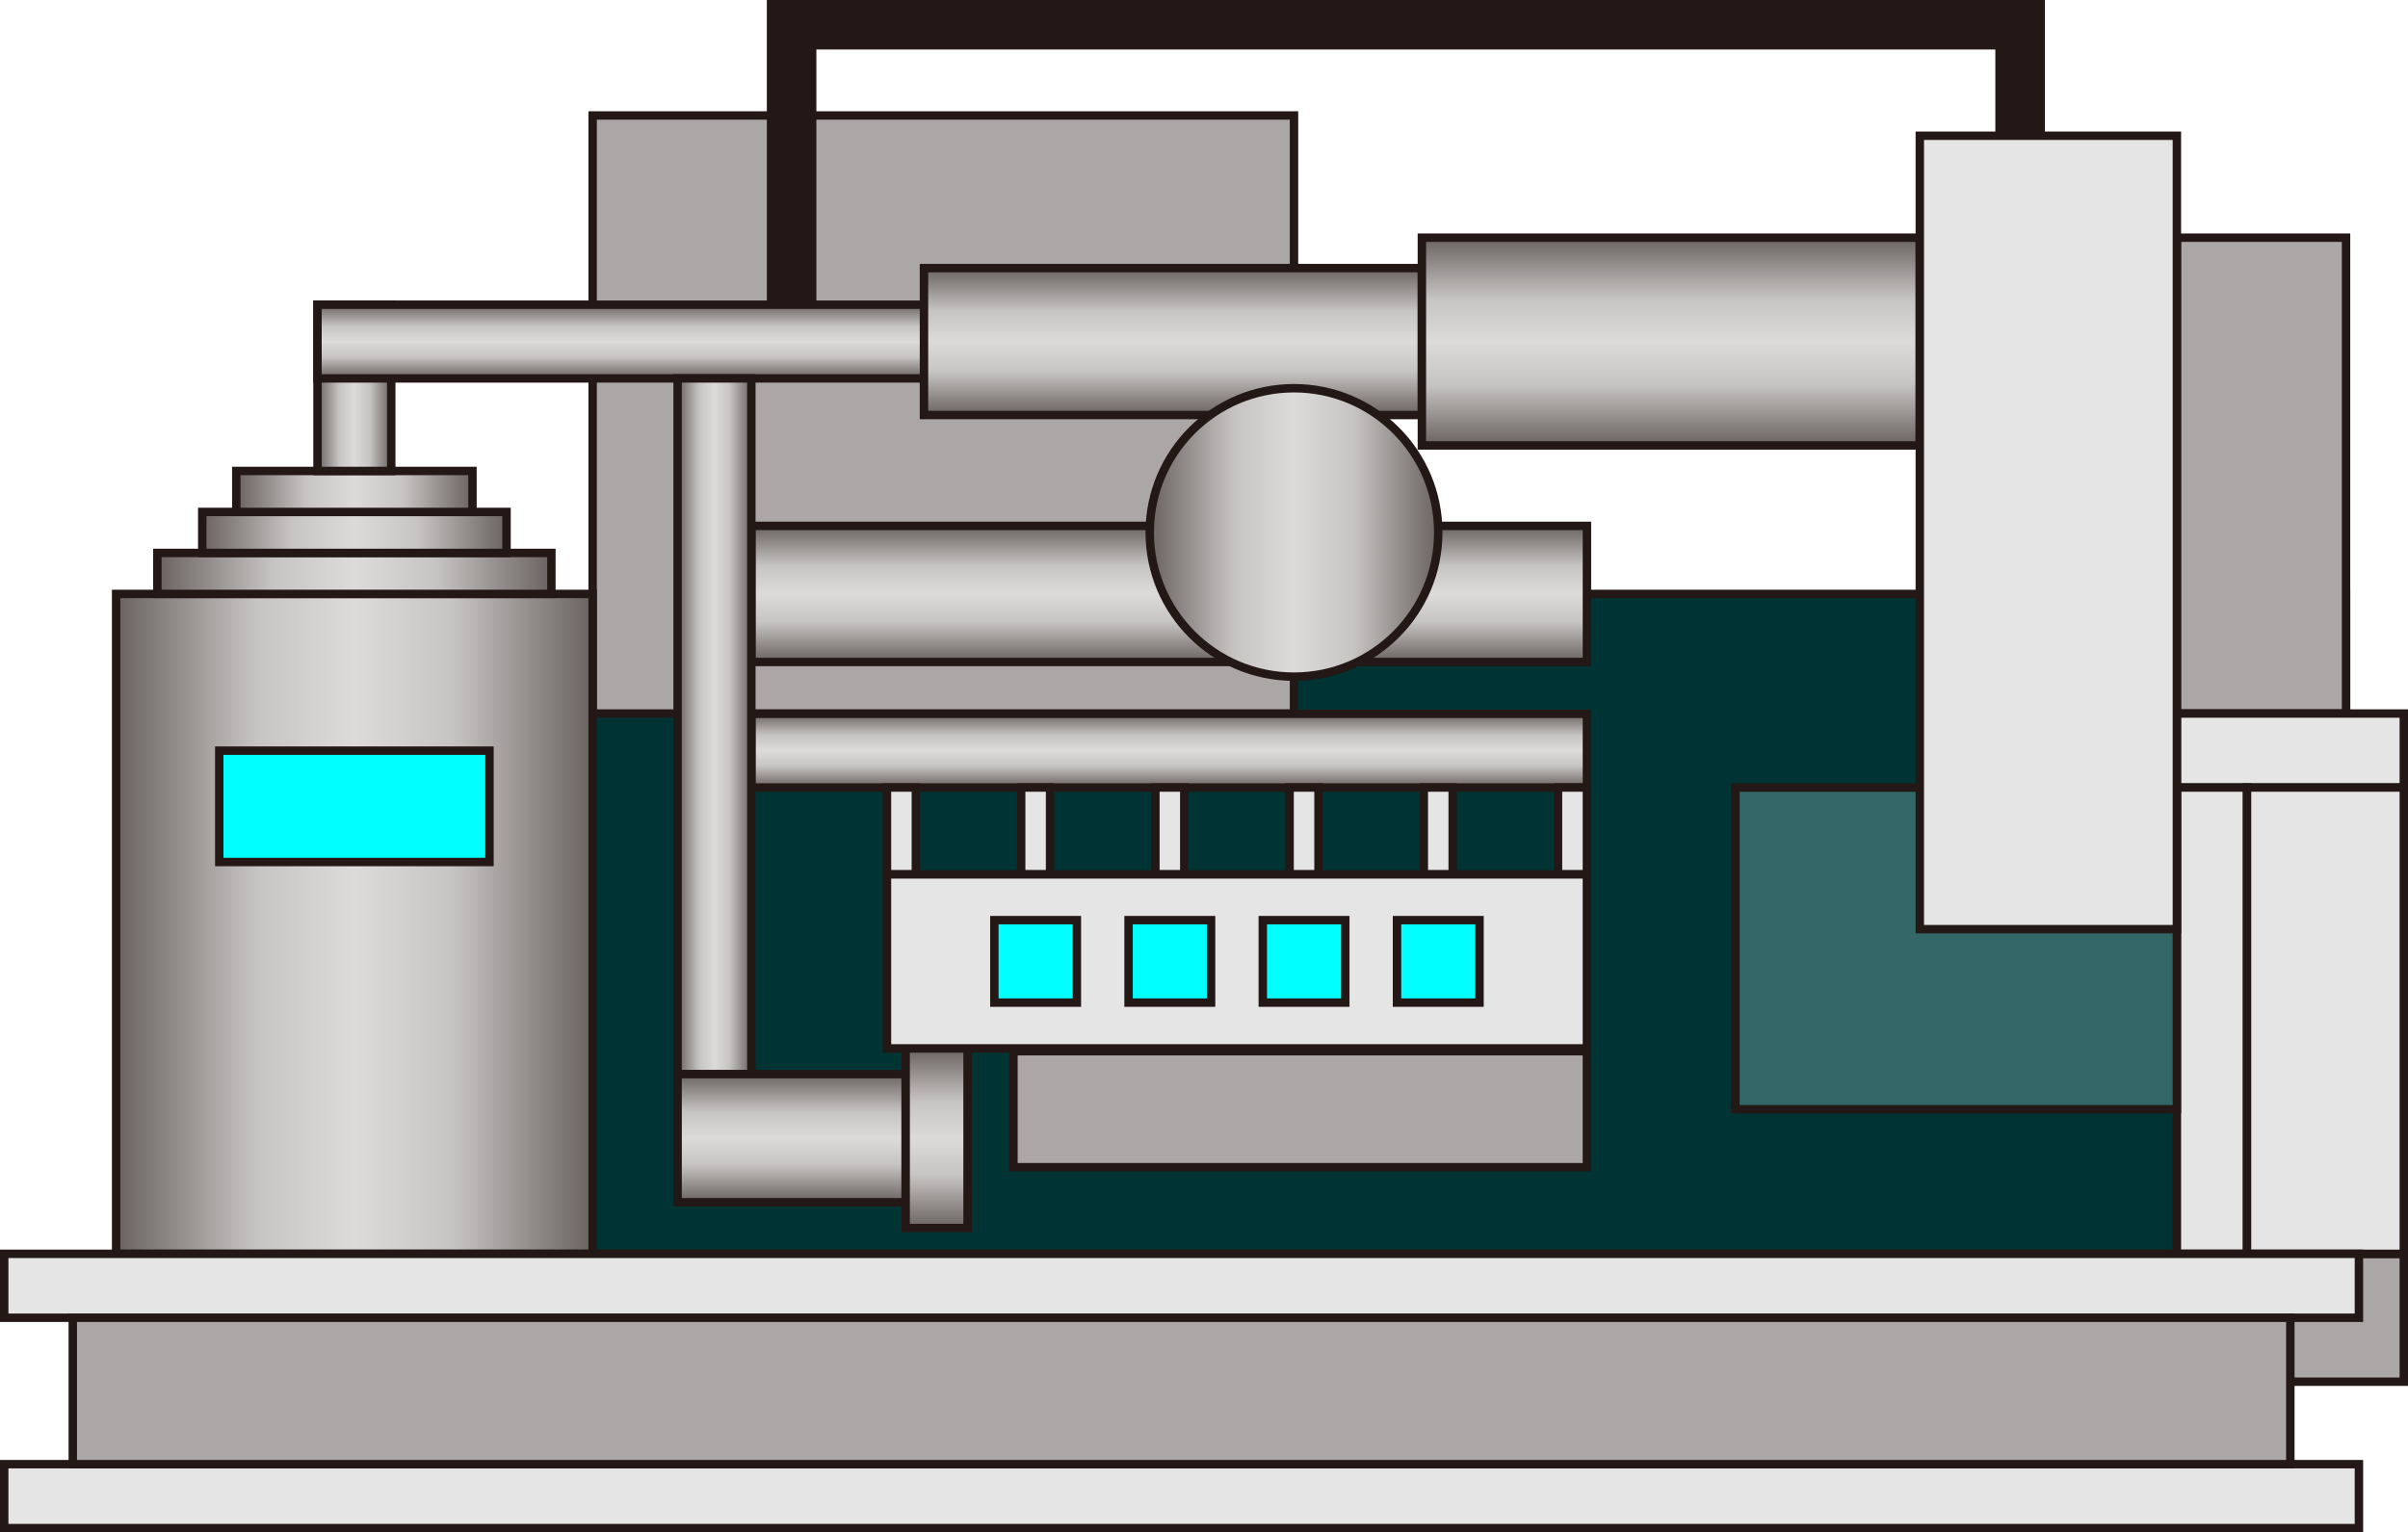 <?xml version="1.0" encoding="UTF-8" standalone="no"?>
<svg
   xmlns:dc="http://purl.org/dc/elements/1.1/"
   xmlns:cc="http://creativecommons.org/ns#"
   xmlns:rdf="http://www.w3.org/1999/02/22-rdf-syntax-ns#"
   xmlns:svg="http://www.w3.org/2000/svg"
   xmlns="http://www.w3.org/2000/svg"
   xmlns:sodipodi="http://sodipodi.sourceforge.net/DTD/sodipodi-0.dtd"
   xmlns:inkscape="http://www.inkscape.org/namespaces/inkscape"
   version="1.1"
   id="图层_1"
   x="0px"
   y="0px"
   width="142.948px"
   height="90.991px"
   viewBox="0 0 142.948 90.991"
   enable-background="new 0 0 142.948 90.991"
   xml:space="preserve"
   sodipodi:docname="冷却处理-11.svg"><defs
   id="defs245" /><sodipodi:namedview
   pagecolor="#ffffff"
   bordercolor="#666666"
   borderopacity="1"
   objecttolerance="10"
   gridtolerance="10"
   guidetolerance="10"
   inkscape:pageopacity="0"
   inkscape:pageshadow="2"
   inkscape:window-width="640"
   inkscape:window-height="480"
   id="namedview243" />
<g
   id="g240">
	
		<rect
   x="35.181"
   y="35.268"
   fill="#003333"
   stroke="#231815"
   stroke-width="0.5"
   stroke-miterlimit="10"
   width="104.089"
   height="39.187"
   id="rect2" />
	
		<rect
   x="35.181"
   y="6.857"
   fill="#ABA7A6"
   stroke="#231815"
   stroke-width="0.5"
   stroke-miterlimit="10"
   width="41.636"
   height="35.513"
   id="rect4" />
	<linearGradient
   id="SVGID_1_"
   gradientUnits="userSpaceOnUse"
   x1="6.893"
   y1="54.86"
   x2="35.181"
   y2="54.86">
		<stop
   offset="0"
   style="stop-color:#696260"
   id="stop6" />
		<stop
   offset="0.296"
   style="stop-color:#C7C5C4"
   id="stop8" />
		<stop
   offset="0.5"
   style="stop-color:#DCDBDA"
   id="stop10" />
		<stop
   offset="0.704"
   style="stop-color:#C7C5C4"
   id="stop12" />
		<stop
   offset="1"
   style="stop-color:#696260"
   id="stop14" />
	</linearGradient>
	
		<rect
   x="6.893"
   y="35.268"
   fill="url(#SVGID_1_)"
   stroke="#231815"
   stroke-width="0.5"
   stroke-miterlimit="10"
   width="28.288"
   height="39.187"
   id="rect17" />
	<linearGradient
   id="SVGID_2_"
   gradientUnits="userSpaceOnUse"
   x1="9.342"
   y1="34.051"
   x2="32.731"
   y2="34.051">
		<stop
   offset="0"
   style="stop-color:#696260"
   id="stop19" />
		<stop
   offset="0.296"
   style="stop-color:#C7C5C4"
   id="stop21" />
		<stop
   offset="0.5"
   style="stop-color:#DCDBDA"
   id="stop23" />
		<stop
   offset="0.704"
   style="stop-color:#C7C5C4"
   id="stop25" />
		<stop
   offset="1"
   style="stop-color:#696260"
   id="stop27" />
	</linearGradient>
	
		<rect
   x="9.342"
   y="32.834"
   fill="url(#SVGID_2_)"
   stroke="#231815"
   stroke-width="0.5"
   stroke-miterlimit="10"
   width="23.39"
   height="2.434"
   id="rect30" />
	<linearGradient
   id="SVGID_3_"
   gradientUnits="userSpaceOnUse"
   x1="12.006"
   y1="31.617"
   x2="30.068"
   y2="31.617">
		<stop
   offset="0"
   style="stop-color:#696260"
   id="stop32" />
		<stop
   offset="0.296"
   style="stop-color:#C7C5C4"
   id="stop34" />
		<stop
   offset="0.5"
   style="stop-color:#DCDBDA"
   id="stop36" />
		<stop
   offset="0.704"
   style="stop-color:#C7C5C4"
   id="stop38" />
		<stop
   offset="1"
   style="stop-color:#696260"
   id="stop40" />
	</linearGradient>
	
		<rect
   x="12.006"
   y="30.4"
   fill="url(#SVGID_3_)"
   stroke="#231815"
   stroke-width="0.5"
   stroke-miterlimit="10"
   width="18.063"
   height="2.434"
   id="rect43" />
	<linearGradient
   id="SVGID_4_"
   gradientUnits="userSpaceOnUse"
   x1="14.026"
   y1="29.183"
   x2="28.048"
   y2="29.183">
		<stop
   offset="0"
   style="stop-color:#696260"
   id="stop45" />
		<stop
   offset="0.296"
   style="stop-color:#C7C5C4"
   id="stop47" />
		<stop
   offset="0.5"
   style="stop-color:#DCDBDA"
   id="stop49" />
		<stop
   offset="0.704"
   style="stop-color:#C7C5C4"
   id="stop51" />
		<stop
   offset="1"
   style="stop-color:#696260"
   id="stop53" />
	</linearGradient>
	
		<rect
   x="14.026"
   y="27.966"
   fill="url(#SVGID_4_)"
   stroke="#231815"
   stroke-width="0.5"
   stroke-miterlimit="10"
   width="14.021"
   height="2.435"
   id="rect56" />
	<linearGradient
   id="SVGID_5_"
   gradientUnits="userSpaceOnUse"
   x1="18.848"
   y1="23.029"
   x2="23.226"
   y2="23.029">
		<stop
   offset="0"
   style="stop-color:#696260"
   id="stop58" />
		<stop
   offset="0.296"
   style="stop-color:#C7C5C4"
   id="stop60" />
		<stop
   offset="0.5"
   style="stop-color:#DCDBDA"
   id="stop62" />
		<stop
   offset="0.704"
   style="stop-color:#C7C5C4"
   id="stop64" />
		<stop
   offset="1"
   style="stop-color:#696260"
   id="stop66" />
	</linearGradient>
	
		<rect
   x="18.848"
   y="18.093"
   fill="url(#SVGID_5_)"
   stroke="#231815"
   stroke-width="0.5"
   stroke-miterlimit="10"
   width="4.378"
   height="9.873"
   id="rect69" />
	
		<linearGradient
   id="SVGID_6_"
   gradientUnits="userSpaceOnUse"
   x1="-1141.935"
   y1="-629.387"
   x2="-1137.557"
   y2="-629.387"
   gradientTransform="matrix(0 1 -1 0 -589.882 1160.027)">
		<stop
   offset="0"
   style="stop-color:#696260"
   id="stop71" />
		<stop
   offset="0.296"
   style="stop-color:#C7C5C4"
   id="stop73" />
		<stop
   offset="0.5"
   style="stop-color:#DCDBDA"
   id="stop75" />
		<stop
   offset="0.704"
   style="stop-color:#C7C5C4"
   id="stop77" />
		<stop
   offset="1"
   style="stop-color:#696260"
   id="stop79" />
	</linearGradient>
	
		<rect
   x="18.848"
   y="18.093"
   fill="url(#SVGID_6_)"
   stroke="#231815"
   stroke-width="0.5"
   stroke-miterlimit="10"
   width="41.314"
   height="4.378"
   id="rect82" />
	
		<linearGradient
   id="SVGID_7_"
   gradientUnits="userSpaceOnUse"
   x1="-1117.642"
   y1="-659.286"
   x2="-1113.264"
   y2="-659.286"
   gradientTransform="matrix(0 1 -1 0 -589.882 1160.027)">
		<stop
   offset="0"
   style="stop-color:#696260"
   id="stop84" />
		<stop
   offset="0.296"
   style="stop-color:#C7C5C4"
   id="stop86" />
		<stop
   offset="0.5"
   style="stop-color:#DCDBDA"
   id="stop88" />
		<stop
   offset="0.704"
   style="stop-color:#C7C5C4"
   id="stop90" />
		<stop
   offset="1"
   style="stop-color:#696260"
   id="stop92" />
	</linearGradient>
	
		<rect
   x="44.603"
   y="42.386"
   fill="url(#SVGID_7_)"
   stroke="#231815"
   stroke-width="0.5"
   stroke-miterlimit="10"
   width="49.603"
   height="4.378"
   id="rect95" />
	
		<linearGradient
   id="SVGID_8_"
   gradientUnits="userSpaceOnUse"
   x1="-1128.801"
   y1="-659.286"
   x2="-1120.719"
   y2="-659.286"
   gradientTransform="matrix(0 1 -1 0 -589.882 1160.027)">
		<stop
   offset="0"
   style="stop-color:#696260"
   id="stop97" />
		<stop
   offset="0.296"
   style="stop-color:#C7C5C4"
   id="stop99" />
		<stop
   offset="0.5"
   style="stop-color:#DCDBDA"
   id="stop101" />
		<stop
   offset="0.704"
   style="stop-color:#C7C5C4"
   id="stop103" />
		<stop
   offset="1"
   style="stop-color:#696260"
   id="stop105" />
	</linearGradient>
	
		<rect
   x="44.603"
   y="31.227"
   fill="url(#SVGID_8_)"
   stroke="#231815"
   stroke-width="0.5"
   stroke-miterlimit="10"
   width="49.603"
   height="8.082"
   id="rect108" />
	
		<linearGradient
   id="SVGID_9_"
   gradientUnits="userSpaceOnUse"
   x1="43.704"
   y1="39.514"
   x2="48.082"
   y2="39.514"
   gradientTransform="matrix(1 0 0 1 -3.479 3.615)">
		<stop
   offset="0"
   style="stop-color:#696260"
   id="stop110" />
		<stop
   offset="0.296"
   style="stop-color:#C7C5C4"
   id="stop112" />
		<stop
   offset="0.5"
   style="stop-color:#DCDBDA"
   id="stop114" />
		<stop
   offset="0.704"
   style="stop-color:#C7C5C4"
   id="stop116" />
		<stop
   offset="1"
   style="stop-color:#696260"
   id="stop118" />
	</linearGradient>
	
		<rect
   x="40.225"
   y="22.471"
   fill="url(#SVGID_9_)"
   stroke="#231815"
   stroke-width="0.5"
   stroke-miterlimit="10"
   width="4.378"
   height="41.314"
   id="rect121" />
	
		<linearGradient
   id="SVGID_10_"
   gradientUnits="userSpaceOnUse"
   x1="-1144.107"
   y1="-659.511"
   x2="-1135.383"
   y2="-659.511"
   gradientTransform="matrix(0 1 -1 0 -589.882 1160.027)">
		<stop
   offset="0"
   style="stop-color:#696260"
   id="stop123" />
		<stop
   offset="0.296"
   style="stop-color:#C7C5C4"
   id="stop125" />
		<stop
   offset="0.5"
   style="stop-color:#DCDBDA"
   id="stop127" />
		<stop
   offset="0.704"
   style="stop-color:#C7C5C4"
   id="stop129" />
		<stop
   offset="1"
   style="stop-color:#696260"
   id="stop131" />
	</linearGradient>
	
		<rect
   x="54.851"
   y="15.92"
   fill="url(#SVGID_10_)"
   stroke="#231815"
   stroke-width="0.5"
   stroke-miterlimit="10"
   width="29.558"
   height="8.725"
   id="rect134" />
	
		<linearGradient
   id="SVGID_11_"
   gradientUnits="userSpaceOnUse"
   x1="-1145.914"
   y1="-689.069"
   x2="-1133.576"
   y2="-689.069"
   gradientTransform="matrix(0 1 -1 0 -589.882 1160.027)">
		<stop
   offset="0"
   style="stop-color:#696260"
   id="stop136" />
		<stop
   offset="0.296"
   style="stop-color:#C7C5C4"
   id="stop138" />
		<stop
   offset="0.5"
   style="stop-color:#DCDBDA"
   id="stop140" />
		<stop
   offset="0.704"
   style="stop-color:#C7C5C4"
   id="stop142" />
		<stop
   offset="1"
   style="stop-color:#696260"
   id="stop144" />
	</linearGradient>
	
		<rect
   x="84.408"
   y="14.113"
   fill="url(#SVGID_11_)"
   stroke="#231815"
   stroke-width="0.5"
   stroke-miterlimit="10"
   width="29.559"
   height="12.338"
   id="rect147" />
	
		<rect
   x="13.016"
   y="44.574"
   fill="#00FFFF"
   stroke="#231815"
   stroke-width="0.5"
   stroke-miterlimit="10"
   width="16.042"
   height="6.613"
   id="rect149" />
	
		<rect
   x="129.228"
   y="14.113"
   fill="#ABA7A6"
   stroke="#231815"
   stroke-width="0.5"
   stroke-miterlimit="10"
   width="10.042"
   height="28.257"
   id="rect151" />
	
		<rect
   x="129.228"
   y="74.454"
   fill="#ABA7A6"
   stroke="#231815"
   stroke-width="0.5"
   stroke-miterlimit="10"
   width="13.471"
   height="7.593"
   id="rect153" />
	<linearGradient
   id="SVGID_12_"
   gradientUnits="userSpaceOnUse"
   x1="46.994"
   y1="71.393"
   x2="46.994"
   y2="63.785">
		<stop
   offset="0"
   style="stop-color:#696260"
   id="stop155" />
		<stop
   offset="0.296"
   style="stop-color:#C7C5C4"
   id="stop157" />
		<stop
   offset="0.5"
   style="stop-color:#DCDBDA"
   id="stop159" />
		<stop
   offset="0.704"
   style="stop-color:#C7C5C4"
   id="stop161" />
		<stop
   offset="1"
   style="stop-color:#696260"
   id="stop163" />
	</linearGradient>
	
		<rect
   x="40.225"
   y="63.785"
   fill="url(#SVGID_12_)"
   stroke="#231815"
   stroke-width="0.5"
   stroke-miterlimit="10"
   width="13.539"
   height="7.607"
   id="rect166" />
	<linearGradient
   id="SVGID_13_"
   gradientUnits="userSpaceOnUse"
   x1="55.601"
   y1="72.924"
   x2="55.601"
   y2="62.254">
		<stop
   offset="0"
   style="stop-color:#696260"
   id="stop168" />
		<stop
   offset="0.296"
   style="stop-color:#C7C5C4"
   id="stop170" />
		<stop
   offset="0.5"
   style="stop-color:#DCDBDA"
   id="stop172" />
		<stop
   offset="0.704"
   style="stop-color:#C7C5C4"
   id="stop174" />
		<stop
   offset="1"
   style="stop-color:#696260"
   id="stop176" />
	</linearGradient>
	
		<rect
   x="53.764"
   y="62.254"
   fill="url(#SVGID_13_)"
   stroke="#231815"
   stroke-width="0.5"
   stroke-miterlimit="10"
   width="3.674"
   height="10.67"
   id="rect179" />
	<linearGradient
   id="SVGID_14_"
   gradientUnits="userSpaceOnUse"
   x1="68.252"
   y1="31.617"
   x2="85.381"
   y2="31.617">
		<stop
   offset="0"
   style="stop-color:#696260"
   id="stop181" />
		<stop
   offset="0.296"
   style="stop-color:#C7C5C4"
   id="stop183" />
		<stop
   offset="0.5"
   style="stop-color:#DCDBDA"
   id="stop185" />
		<stop
   offset="0.704"
   style="stop-color:#C7C5C4"
   id="stop187" />
		<stop
   offset="1"
   style="stop-color:#696260"
   id="stop189" />
	</linearGradient>
	<circle
   fill="url(#SVGID_14_)"
   stroke="#231815"
   stroke-width="0.5"
   stroke-miterlimit="10"
   cx="76.816"
   cy="31.617"
   r="8.564"
   id="circle192" />
	<g
   id="g196">
		<polygon
   fill="#231815"
   points="48.463,18.093 45.523,18.093 45.523,0 121.391,0 121.391,8.06 118.451,8.06 118.451,2.939     48.463,2.939   "
   id="polygon194" />
	</g>
	
		<rect
   x="129.228"
   y="42.37"
   fill="#E5E5E5"
   stroke="#231815"
   stroke-width="0.5"
   stroke-miterlimit="10"
   width="13.471"
   height="4.394"
   id="rect198" />
	
		<rect
   x="129.228"
   y="46.764"
   fill="#E5E5E5"
   stroke="#231815"
   stroke-width="0.5"
   stroke-miterlimit="10"
   width="4.164"
   height="27.69"
   id="rect200" />
	
		<rect
   x="133.392"
   y="46.764"
   fill="#E5E5E5"
   stroke="#231815"
   stroke-width="0.5"
   stroke-miterlimit="10"
   width="9.307"
   height="27.69"
   id="rect202" />
	
		<rect
   x="0.25"
   y="74.454"
   fill="#E5E5E5"
   stroke="#231815"
   stroke-width="0.5"
   stroke-miterlimit="10"
   width="139.785"
   height="3.796"
   id="rect204" />
	
		<rect
   x="0.25"
   y="86.944"
   fill="#E5E5E5"
   stroke="#231815"
   stroke-width="0.5"
   stroke-miterlimit="10"
   width="139.785"
   height="3.797"
   id="rect206" />
	
		<rect
   x="4.321"
   y="78.25"
   fill="#ABA7A6"
   stroke="#231815"
   stroke-width="0.5"
   stroke-miterlimit="10"
   width="131.642"
   height="8.694"
   id="rect208" />
	
		<rect
   x="92.49"
   y="46.764"
   fill="#E5E5E5"
   stroke="#231815"
   stroke-width="0.5"
   stroke-miterlimit="10"
   width="1.715"
   height="5.158"
   id="rect210" />
	
		<rect
   x="84.523"
   y="46.764"
   fill="#E5E5E5"
   stroke="#231815"
   stroke-width="0.5"
   stroke-miterlimit="10"
   width="1.714"
   height="5.158"
   id="rect212" />
	
		<rect
   x="76.556"
   y="46.764"
   fill="#E5E5E5"
   stroke="#231815"
   stroke-width="0.5"
   stroke-miterlimit="10"
   width="1.715"
   height="5.158"
   id="rect214" />
	
		<rect
   x="68.589"
   y="46.764"
   fill="#E5E5E5"
   stroke="#231815"
   stroke-width="0.5"
   stroke-miterlimit="10"
   width="1.714"
   height="5.158"
   id="rect216" />
	
		<rect
   x="60.621"
   y="46.764"
   fill="#E5E5E5"
   stroke="#231815"
   stroke-width="0.5"
   stroke-miterlimit="10"
   width="1.715"
   height="5.158"
   id="rect218" />
	
		<rect
   x="52.654"
   y="46.764"
   fill="#E5E5E5"
   stroke="#231815"
   stroke-width="0.5"
   stroke-miterlimit="10"
   width="1.714"
   height="5.158"
   id="rect220" />
	
		<rect
   x="52.654"
   y="51.922"
   fill="#E5E5E5"
   stroke="#231815"
   stroke-width="0.5"
   stroke-miterlimit="10"
   width="41.551"
   height="10.332"
   id="rect222" />
	
		<rect
   x="60.162"
   y="62.423"
   fill="#ABA7A6"
   stroke="#231815"
   stroke-width="0.5"
   stroke-miterlimit="10"
   width="34.043"
   height="6.888"
   id="rect224" />
	<g
   id="g234">
		
			<rect
   x="59.029"
   y="54.639"
   fill="#00FFFF"
   stroke="#231815"
   stroke-width="0.5"
   stroke-miterlimit="10"
   width="4.898"
   height="4.898"
   id="rect226" />
		
			<rect
   x="66.996"
   y="54.639"
   fill="#00FFFF"
   stroke="#231815"
   stroke-width="0.5"
   stroke-miterlimit="10"
   width="4.898"
   height="4.898"
   id="rect228" />
		
			<rect
   x="74.964"
   y="54.639"
   fill="#00FFFF"
   stroke="#231815"
   stroke-width="0.5"
   stroke-miterlimit="10"
   width="4.898"
   height="4.898"
   id="rect230" />
		
			<rect
   x="82.932"
   y="54.639"
   fill="#00FFFF"
   stroke="#231815"
   stroke-width="0.5"
   stroke-miterlimit="10"
   width="4.898"
   height="4.898"
   id="rect232" />
	</g>
	
		<rect
   x="103.021"
   y="46.764"
   fill="#336666"
   stroke="#231815"
   stroke-width="0.5"
   stroke-miterlimit="10"
   width="26.206"
   height="19.104"
   id="rect236" />
	
		<rect
   x="113.967"
   y="8.06"
   fill="#E5E5E5"
   stroke="#231815"
   stroke-width="0.5"
   stroke-miterlimit="10"
   width="15.261"
   height="47.115"
   id="rect238" />
</g>
</svg>
